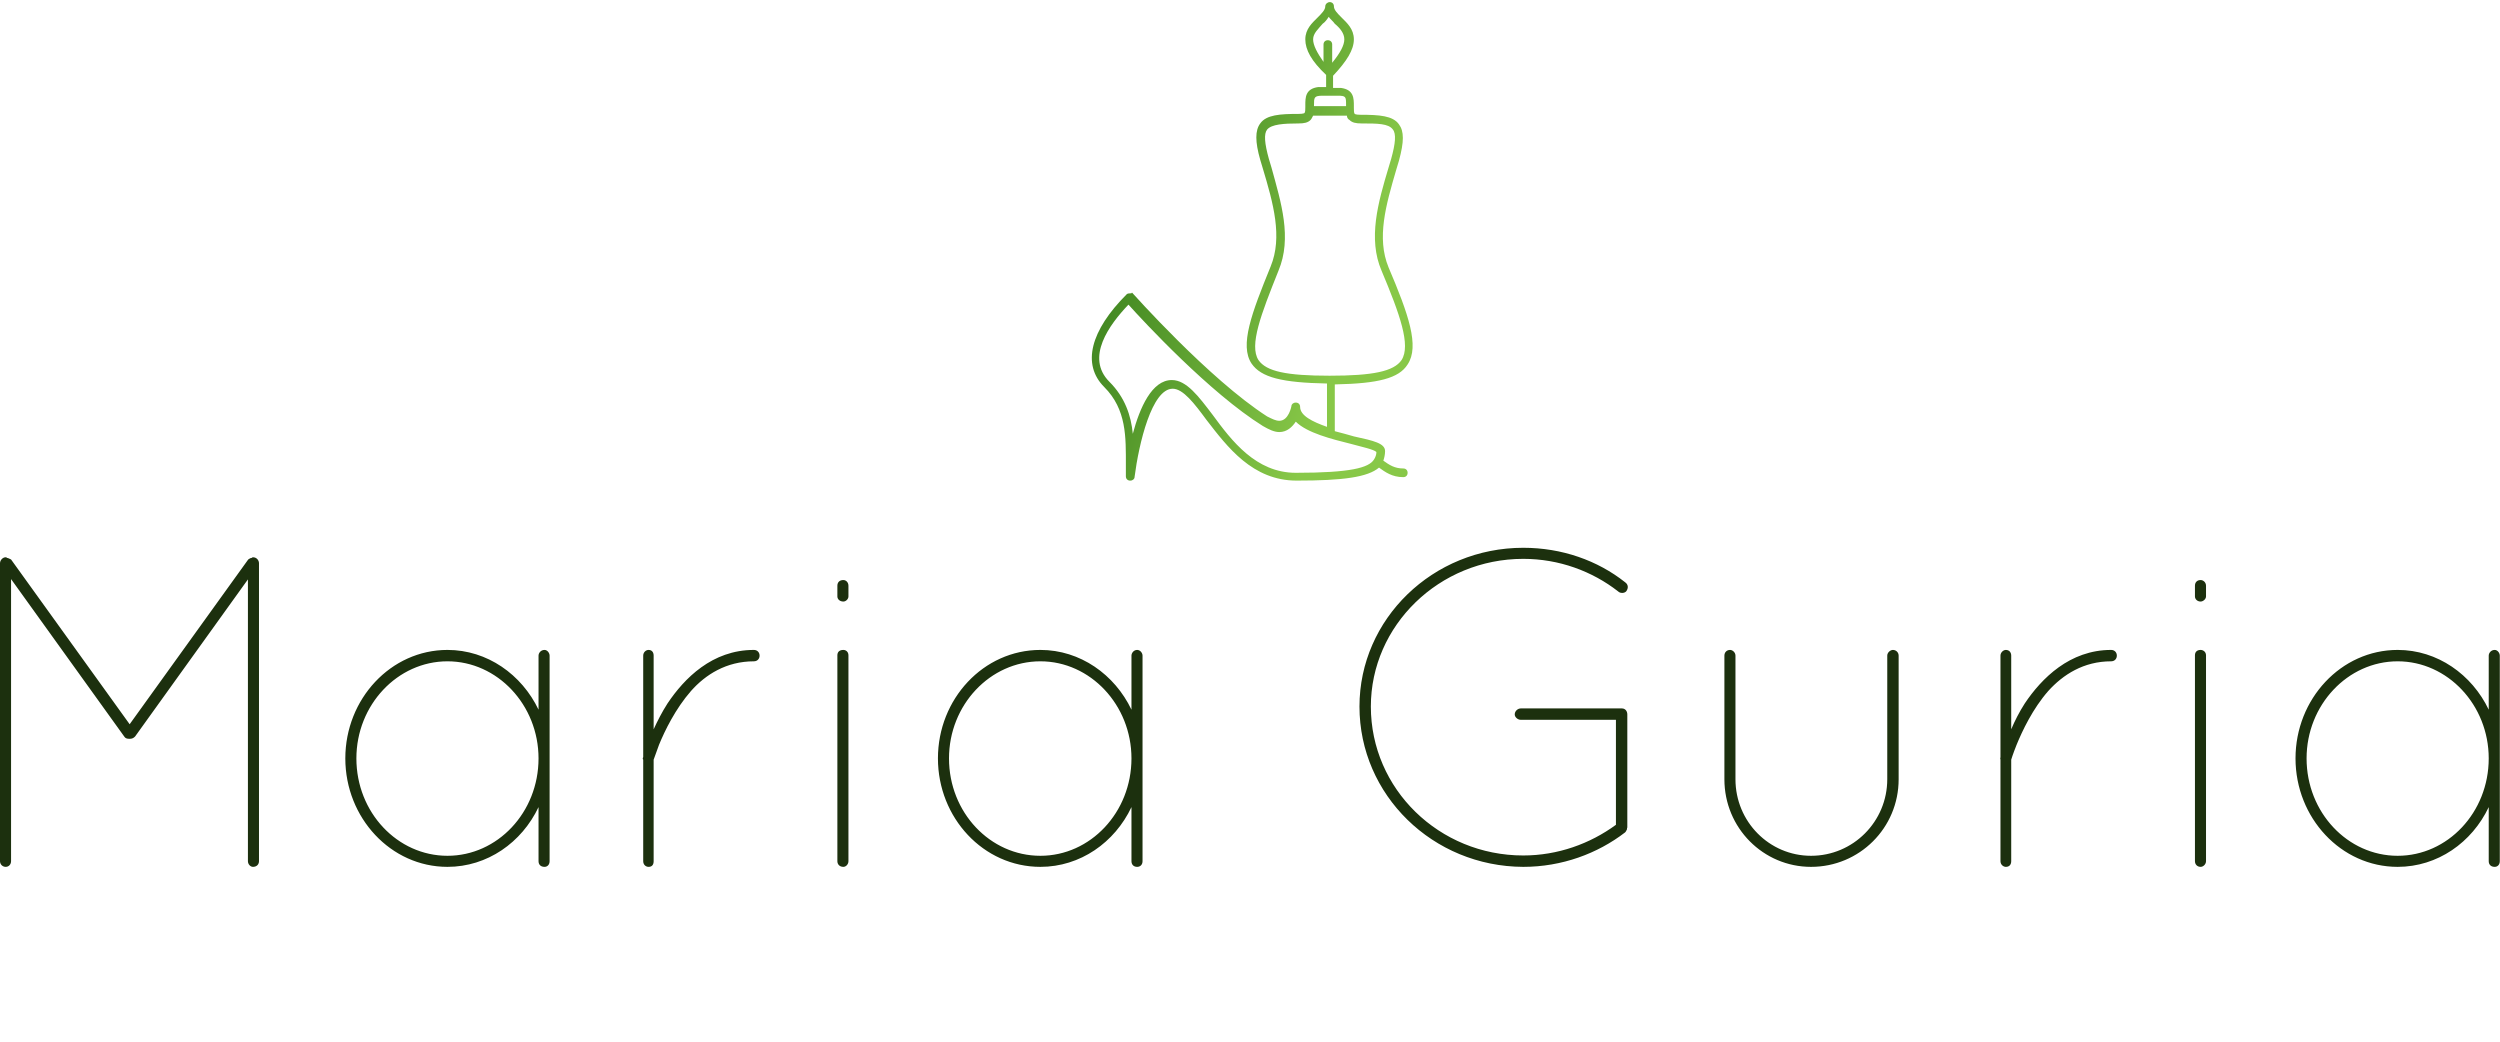 <svg data-v-423bf9ae="" xmlns="http://www.w3.org/2000/svg" viewBox="0 0 470.069 196" class="iconAboveSlogan"><!----><!----><!----><g data-v-423bf9ae="" id="6c010428-0170-4c7c-8d20-407d09f1d6ad" fill="#1C300E" transform="matrix(5.946,0,0,5.946,-8.682,83.912)"><path d="M9.30 13.12C9.30 13.22 9.38 13.30 9.46 13.30C9.58 13.30 9.65 13.22 9.65 13.12L9.65 3.70C9.65 3.61 9.58 3.51 9.46 3.51C9.45 3.51 9.44 3.51 9.42 3.53C9.38 3.53 9.34 3.56 9.31 3.58L5.56 8.79L1.81 3.58C1.76 3.56 1.72 3.53 1.68 3.53C1.67 3.51 1.65 3.51 1.64 3.51C1.54 3.51 1.46 3.61 1.46 3.70L1.46 13.12C1.46 13.22 1.54 13.30 1.64 13.30C1.74 13.30 1.81 13.22 1.81 13.12L1.81 4.20L5.39 9.18C5.42 9.23 5.47 9.25 5.54 9.25L5.57 9.25C5.63 9.25 5.68 9.23 5.73 9.18L9.30 4.21L9.30 13.12ZM18.68 6.44C18.56 6.44 18.49 6.54 18.49 6.62L18.49 8.33C17.96 7.22 16.87 6.44 15.61 6.44C13.82 6.44 12.38 7.99 12.38 9.87C12.38 11.75 13.82 13.30 15.61 13.30C16.87 13.30 17.96 12.53 18.49 11.41L18.49 13.12C18.49 13.23 18.56 13.30 18.68 13.30C18.77 13.30 18.84 13.23 18.84 13.12L18.84 6.62C18.84 6.54 18.77 6.44 18.68 6.44ZM15.61 12.95C14.03 12.95 12.73 11.58 12.73 9.87C12.73 8.18 14.03 6.80 15.61 6.80C17.19 6.80 18.49 8.18 18.49 9.87C18.49 11.58 17.19 12.95 15.61 12.95ZM21.80 13.12C21.80 13.23 21.88 13.30 21.97 13.30C22.08 13.30 22.13 13.23 22.13 13.12L22.13 9.91C22.13 9.91 22.19 9.74 22.30 9.44C22.48 9.00 22.82 8.30 23.31 7.74C23.77 7.22 24.43 6.80 25.30 6.80C25.41 6.80 25.48 6.72 25.48 6.62C25.48 6.52 25.41 6.44 25.30 6.44C23.98 6.44 23.10 7.34 22.57 8.13C22.39 8.41 22.25 8.69 22.13 8.95L22.13 6.62C22.13 6.52 22.08 6.44 21.97 6.44C21.88 6.44 21.80 6.52 21.80 6.62L21.80 9.83C21.78 9.87 21.78 9.88 21.80 9.91L21.80 13.12ZM27.94 13.12C27.94 13.22 28.01 13.30 28.13 13.30C28.21 13.30 28.29 13.22 28.29 13.12L28.29 6.61C28.29 6.50 28.21 6.44 28.13 6.44C28.01 6.44 27.94 6.50 27.94 6.61ZM27.94 4.75C27.94 4.83 28.01 4.91 28.13 4.91C28.21 4.91 28.29 4.83 28.29 4.75L28.29 4.41C28.29 4.30 28.21 4.23 28.13 4.23C28.01 4.23 27.94 4.30 27.94 4.41ZM37.42 6.44C37.31 6.44 37.24 6.54 37.24 6.62L37.24 8.33C36.71 7.22 35.62 6.44 34.36 6.44C32.56 6.44 31.12 7.99 31.12 9.87C31.12 11.75 32.56 13.30 34.36 13.30C35.62 13.30 36.71 12.53 37.24 11.41L37.24 13.12C37.24 13.23 37.31 13.30 37.42 13.30C37.52 13.30 37.59 13.23 37.59 13.12L37.59 6.62C37.59 6.54 37.52 6.44 37.42 6.44ZM34.36 12.95C32.77 12.95 31.47 11.58 31.47 9.87C31.47 8.18 32.77 6.80 34.36 6.80C35.94 6.80 37.24 8.18 37.24 9.87C37.24 11.58 35.94 12.95 34.36 12.95ZM52.56 8.65L52.56 11.97C51.74 12.57 50.72 12.94 49.63 12.94C46.97 12.94 44.81 10.84 44.81 8.23C44.81 5.67 46.97 3.56 49.63 3.56C50.76 3.56 51.81 3.95 52.63 4.59C52.70 4.66 52.84 4.65 52.89 4.58C52.96 4.48 52.95 4.37 52.85 4.30C51.98 3.61 50.85 3.21 49.63 3.21C46.77 3.21 44.45 5.46 44.45 8.23C44.45 11.03 46.77 13.29 49.63 13.30C50.85 13.30 51.98 12.88 52.85 12.21C52.88 12.18 52.89 12.15 52.91 12.11L52.91 12.08C52.92 12.07 52.92 12.05 52.92 12.04L52.92 8.48C52.92 8.37 52.85 8.29 52.75 8.29L52.72 8.29L49.55 8.29C49.46 8.29 49.36 8.37 49.36 8.48C49.36 8.57 49.46 8.65 49.55 8.65ZM55.99 10.53L55.99 10.53C55.99 12.07 57.22 13.30 58.73 13.30L58.73 13.30C60.26 13.30 61.50 12.07 61.50 10.53L61.50 6.62L61.50 6.62C61.50 6.52 61.42 6.44 61.32 6.44L61.32 6.44C61.24 6.44 61.14 6.52 61.14 6.62L61.14 10.53L61.14 10.53C61.14 11.87 60.06 12.95 58.73 12.95L58.73 12.95C57.41 12.95 56.34 11.87 56.34 10.53L56.34 6.62L56.34 6.62C56.34 6.52 56.25 6.44 56.17 6.44L56.17 6.44C56.06 6.44 55.99 6.52 55.99 6.62L55.99 10.53ZM64.72 13.12C64.72 13.23 64.81 13.30 64.89 13.30C65.00 13.30 65.06 13.23 65.06 13.12L65.06 9.91C65.06 9.91 65.11 9.74 65.23 9.44C65.41 9.00 65.74 8.30 66.23 7.74C66.70 7.22 67.35 6.80 68.22 6.80C68.33 6.80 68.40 6.72 68.40 6.62C68.40 6.52 68.33 6.44 68.22 6.44C66.91 6.44 66.02 7.34 65.49 8.13C65.31 8.41 65.17 8.69 65.06 8.95L65.06 6.62C65.06 6.52 65.00 6.44 64.89 6.44C64.81 6.44 64.72 6.52 64.72 6.62L64.72 9.83C64.71 9.87 64.71 9.88 64.72 9.91L64.72 13.12ZM70.87 13.12C70.87 13.22 70.94 13.30 71.05 13.30C71.13 13.30 71.22 13.22 71.22 13.12L71.22 6.61C71.22 6.50 71.13 6.44 71.05 6.44C70.94 6.44 70.87 6.50 70.87 6.61ZM70.87 4.75C70.87 4.83 70.94 4.91 71.05 4.91C71.13 4.91 71.22 4.83 71.22 4.75L71.22 4.41C71.22 4.30 71.13 4.23 71.05 4.23C70.94 4.23 70.87 4.30 70.87 4.41ZM80.35 6.44C80.23 6.44 80.16 6.54 80.16 6.62L80.16 8.33C79.63 7.22 78.54 6.44 77.28 6.44C75.49 6.44 74.05 7.99 74.05 9.87C74.05 11.75 75.49 13.30 77.28 13.30C78.54 13.30 79.63 12.53 80.16 11.41L80.16 13.12C80.16 13.23 80.23 13.30 80.35 13.30C80.44 13.30 80.51 13.23 80.51 13.12L80.51 6.62C80.51 6.54 80.44 6.44 80.35 6.44ZM77.28 12.95C75.70 12.95 74.40 11.58 74.40 9.87C74.40 8.18 75.70 6.80 77.28 6.80C78.86 6.80 80.16 8.18 80.16 9.87C80.16 11.58 78.86 12.95 77.28 12.95Z"></path></g><defs data-v-423bf9ae=""><linearGradient data-v-423bf9ae="" gradientTransform="rotate(25)" id="337a1704-363a-4f67-a434-3d0a3d16c162" x1="0%" y1="0%" x2="100%" y2="0%"><stop data-v-423bf9ae="" offset="0%" style="stop-color: rgb(33, 105, 15); stop-opacity: 1;"></stop><stop data-v-423bf9ae="" offset="100%" style="stop-color: rgb(136, 200, 72); stop-opacity: 1;"></stop></linearGradient></defs><g data-v-423bf9ae="" id="5751b20b-d1fc-461b-92d8-1d37a8be6312" transform="matrix(1.63,0,0,1.63,162.143,-27.97)" stroke="none" fill="url(#337a1704-363a-4f67-a434-3d0a3d16c162)"><path d="M54.6 61.5c4.9-.1 7.3-.7 8.3-2.3 1.4-2.1.1-5.8-2.2-11.2-1.4-3.4-.3-7.2.9-11.3l.3-1c.6-2.2.6-3.4 0-4.2-.7-1-2.3-1.1-4.4-1.1-.6 0-.7-.1-.7-.1-.1-.1-.1-.4-.1-.7v-.2c0-.9 0-1.9-1.5-2.1H54.3v-1.4c1.6-1.7 2.4-3 2.4-4.2 0-1.2-.8-1.9-1.4-2.5-.5-.5-.9-.9-.9-1.3 0-.3-.2-.5-.5-.5-.2 0-.5.2-.5.5 0 .4-.4.8-.9 1.3-.6.6-1.4 1.3-1.4 2.5s.7 2.5 2.4 4.1v1.4H52.6c-1.5.2-1.5 1.2-1.5 2.1v.2c0 .3 0 .6-.1.7 0 0-.1.1-.7.1-2.1 0-3.7.1-4.4 1.1-.6.8-.6 2.1 0 4.2l.3 1c1.2 4 2.3 7.9.9 11.3-2.2 5.4-3.6 9.1-2.2 11.2 1.1 1.6 3.5 2.2 8.7 2.3v5c-1.7-.6-3.1-1.3-3.1-2.3 0-.3-.2-.5-.5-.5s-.5.2-.5.4c0 0-.3 1.7-1.4 1.7-.4 0-.8-.2-1.4-.5C40 60.9 31.2 51 31.1 50.9c0 .1-.1.1-.2.1s-.3 0-.4.1c-4.2 4.2-5.2 8.1-2.6 10.7 2.6 2.6 2.5 5.8 2.5 9v1.3c0 .3.2.5.5.5s.5-.2.5-.4c.5-3.9 2-10.2 4.4-10.2 1.2 0 2.5 1.7 3.9 3.6 2.4 3.1 5.3 7 10.4 7 5.4 0 8.2-.4 9.5-1.5.7.5 1.5 1.1 2.8 1.1.3 0 .5-.2.5-.5s-.2-.5-.5-.5c-1 0-1.6-.4-2.3-.9.1-.3.2-.7.2-1.1 0-.9-1.3-1.2-3.6-1.7-.7-.2-1.4-.4-2.2-.6V61.5zM52 21.7c0-.7.6-1.2 1.1-1.8.3-.2.5-.5.7-.8.2.3.5.5.7.8.6.5 1.1 1.1 1.1 1.8s-.5 1.6-1.4 2.7v-2.1c0-.3-.2-.5-.5-.5s-.5.2-.5.5v2c-.7-1-1.2-1.9-1.2-2.6zm1.1 6.5h1.7c1 0 1 .1 1 1.1v.1h-3.7v-.1c0-.9 0-1.1 1-1.1zm3.4 40.2c1.1.3 2.5.6 2.8.9 0 .3-.1.6-.3.9-.6.9-2.6 1.5-9 1.5-4.6 0-7.4-3.7-9.6-6.7-1.6-2.1-3-4-4.7-4-2.3 0-3.7 3.2-4.5 6.2-.2-2.1-.9-4.2-2.7-6-2.8-2.8 0-6.6 2.2-8.9 1.7 1.9 9.4 10.2 15.5 14 .7.4 1.3.7 1.9.7.9 0 1.5-.6 1.9-1.2 1.3 1.3 4.1 2 6.5 2.6zm-2.6-7.9c-5 0-7.3-.5-8.2-1.8-1.1-1.7.3-5.3 2.3-10.3 1.6-3.8.3-7.9-.8-11.9l-.3-1c-.5-1.8-.6-2.9-.2-3.4.5-.6 1.9-.7 3.6-.7.7 0 1.1-.1 1.4-.4.1-.1.2-.3.3-.5h3.9c0 .2.1.4.3.5.3.3.7.4 1.4.4 1.8 0 3.1 0 3.6.7.4.5.3 1.6-.2 3.4l-.3 1c-1.2 4-2.4 8.2-.8 11.9 2.1 5 3.4 8.6 2.3 10.3-.9 1.3-3.3 1.8-8.3 1.8z"></path></g><!----><g data-v-423bf9ae="" id="cec03a21-6cd1-4c75-8c31-1abc44ddc502" fill="#1C300E" transform="matrix(1.659,0,0,1.659,59.381,195.176)"><path d="M0.52 3.51C0.52 3.75 0.60 3.79 0.77 3.79L1.62 3.77C1.68 3.77 1.74 5.52 1.74 7.11L1.74 11.63C1.74 11.93 1.72 12.18 1.69 12.18L0.97 12.18C0.74 12.18 0.67 12.19 0.67 12.39C0.67 12.63 0.70 12.68 0.90 12.68C1.02 12.68 1.97 12.64 2.39 12.64C2.58 12.64 3.09 12.67 3.74 12.67C5.29 12.67 7.70 12.43 7.70 10.23C7.70 8.27 5.88 7.94 5.19 7.84C5.11 7.83 5.10 7.83 5.10 7.81C5.10 7.80 5.14 7.78 5.21 7.76C5.85 7.52 7.29 6.90 7.29 5.54C7.29 3.81 5.82 3.25 4.14 3.25C3.57 3.25 2.97 3.29 2.42 3.29C2.00 3.29 0.99 3.26 0.77 3.26C0.59 3.26 0.52 3.28 0.52 3.51ZM2.97 8.19C2.97 8.12 2.97 8.08 3.08 8.08L3.56 8.08C4.17 8.08 4.82 8.09 5.19 8.22C6.06 8.51 6.38 9.16 6.38 10.14C6.38 11.17 5.92 12.18 3.91 12.18L3.07 12.18C2.98 12.18 2.97 9.02 2.97 8.19ZM2.97 7.59L2.97 6.92C2.97 5.87 2.98 3.71 3.02 3.68C3.08 3.65 3.39 3.63 3.60 3.63C5.01 3.63 6.03 4.41 6.03 5.77C6.03 6.92 5.31 7.46 4.68 7.66C4.59 7.69 4.49 7.70 4.41 7.70C4.33 7.70 4.19 7.69 3.95 7.69L3.15 7.69C2.97 7.69 2.97 7.67 2.97 7.59ZM15.81 3.51C15.81 3.72 15.88 3.79 16.07 3.79L16.88 3.77C16.98 3.77 17.02 6.61 17.02 8.55L17.02 10.42C17.02 11.30 17.01 12.18 16.97 12.18L16.37 12.18C16.14 12.18 16.07 12.19 16.07 12.39C16.07 12.63 16.11 12.68 16.31 12.68C16.44 12.68 17.26 12.64 17.68 12.64C18.10 12.64 18.87 12.68 19.19 12.68C19.36 12.68 19.39 12.61 19.39 12.40C19.39 12.24 19.36 12.18 19.19 12.18L18.38 12.18C18.31 12.18 18.23 9.18 18.23 8.37C18.23 8.30 18.23 8.26 18.34 8.26C18.73 8.26 19.33 8.27 19.63 8.27C21.87 8.32 22.01 10.00 22.01 11.68L22.01 12.49C22.01 12.61 22.06 12.64 22.16 12.64C22.16 12.64 23.60 12.68 24.08 12.68C24.25 12.68 24.30 12.64 24.30 12.53C24.30 12.24 24.25 12.18 24.09 12.18L23.45 12.18C23.35 12.18 23.32 12.14 23.30 11.31C23.21 8.99 21.84 8.34 20.93 8.05C20.79 8.01 20.82 8.01 20.93 7.95C21.52 7.69 22.83 6.94 22.83 5.63C22.83 3.63 21.14 3.21 19.74 3.21C19.42 3.21 18.13 3.29 17.71 3.29C17.29 3.29 16.31 3.26 16.09 3.26C15.90 3.26 15.81 3.28 15.81 3.51ZM18.23 7.80L18.23 4.40C18.23 4.05 18.26 3.68 18.30 3.68C18.51 3.65 18.79 3.65 19.01 3.65C20.31 3.65 21.56 4.47 21.56 5.82C21.56 6.99 21.01 7.57 20.36 7.88C20.31 7.90 20.27 7.90 20.20 7.90C19.73 7.88 19.01 7.88 18.41 7.87C18.24 7.87 18.23 7.85 18.23 7.80ZM31.78 12.39C31.78 12.63 31.81 12.68 32.00 12.68C32.33 12.68 33.29 12.64 33.71 12.64C34.13 12.64 38.64 12.68 38.96 12.68C39.09 12.68 39.24 12.66 39.24 12.49C39.24 12.07 39.28 11.23 39.28 10.53C39.28 10.39 39.13 10.39 39.00 10.39C38.89 10.39 38.77 10.39 38.77 10.51C38.75 11.06 38.75 11.41 38.72 11.76C38.70 12.01 38.70 12.04 38.60 12.04C38.44 12.04 35.81 12.08 34.31 12.08C34.24 12.08 34.20 10.11 34.16 8.26C34.16 8.06 34.20 8.09 34.34 8.09L36.62 8.09C37.32 8.09 37.35 8.20 37.35 8.30L37.35 9.00C37.35 9.14 37.53 9.14 37.65 9.14C37.74 9.14 37.87 9.13 37.87 9.02C37.87 8.83 37.84 8.33 37.84 7.83C37.84 7.32 37.87 6.83 37.87 6.71C37.87 6.59 37.73 6.58 37.63 6.58C37.52 6.58 37.35 6.59 37.35 6.72L37.35 7.45C37.35 7.62 36.90 7.63 36.62 7.63L34.29 7.63C34.17 7.63 34.16 7.63 34.16 7.45C34.15 6.75 34.13 6.06 34.13 5.46C34.13 5.12 34.13 3.71 34.22 3.71C35.45 3.71 37.95 3.75 37.95 3.81C37.95 3.99 37.91 4.83 37.91 4.89C37.91 5.04 37.98 5.10 38.16 5.10C38.36 5.10 38.43 5.08 38.43 4.94C38.43 3.85 38.49 3.36 38.49 3.09C38.49 2.91 38.40 2.90 38.21 2.90C38.01 2.90 38.01 2.95 37.98 3.11C37.97 3.25 38.04 3.25 37.13 3.25C36.51 3.25 34.37 3.29 33.60 3.29C33.11 3.29 32.17 3.25 32.07 3.25C31.95 3.25 31.89 3.30 31.89 3.49C31.89 3.72 31.96 3.74 32.13 3.74L32.79 3.74C32.84 3.74 32.91 4.79 32.91 5.71C32.91 5.80 32.97 8.27 32.97 9.83L32.97 11.17C32.97 11.84 32.94 12.18 32.91 12.18L32.06 12.18C31.84 12.18 31.78 12.21 31.78 12.39ZM47.32 7.91C47.32 11.31 49.69 12.87 52.28 12.87C54.05 12.87 55.83 11.90 55.87 11.59C56.04 10.29 56.10 9.70 56.10 9.66C56.10 9.56 56.06 9.52 55.89 9.51C55.83 9.51 55.78 9.49 55.73 9.49C55.62 9.49 55.57 9.53 55.54 9.70L55.36 11.33C55.34 11.45 54.24 12.24 52.67 12.24C50.54 12.24 48.83 10.29 48.83 7.94C48.83 5.42 50.26 3.54 52.26 3.54C54.11 3.54 55.45 5.01 55.45 5.17C55.45 5.29 55.40 6.40 55.40 6.45C55.40 6.59 55.44 6.64 55.71 6.64C55.90 6.64 55.97 6.62 55.97 6.44C55.97 5.73 56.03 3.92 56.03 3.67C56.03 3.47 55.92 3.44 55.71 3.44C55.48 3.44 55.45 3.50 55.45 3.67L55.45 4.05C55.45 4.16 55.41 4.16 55.29 4.06C55.01 3.86 54.03 3.04 52.36 3.04C49.52 3.04 47.32 4.96 47.32 7.91ZM64.48 12.39C64.48 12.63 64.48 12.68 64.68 12.68C65.00 12.68 65.94 12.64 66.36 12.64C66.78 12.64 67.61 12.68 67.93 12.68C68.10 12.68 68.10 12.61 68.10 12.40C68.10 12.24 68.10 12.18 67.93 12.18L67.00 12.18C66.92 12.18 66.88 9.93 66.88 8.20C66.88 8.01 66.88 8.01 67.00 8.01L72.24 8.01C72.31 8.01 72.32 8.01 72.32 8.18L72.32 9.91C72.32 11.05 72.31 12.18 72.25 12.18L71.48 12.18C71.26 12.18 71.22 12.19 71.22 12.39C71.22 12.63 71.23 12.68 71.43 12.68C71.75 12.68 72.59 12.64 73.01 12.64C73.43 12.64 74.02 12.68 74.34 12.68C74.51 12.68 74.52 12.61 74.52 12.40C74.52 12.24 74.51 12.18 74.34 12.18L73.60 12.18C73.56 12.18 73.54 9.27 73.54 7.04C73.54 5.40 73.54 3.70 73.58 3.70L74.20 3.70C74.42 3.70 74.47 3.68 74.47 3.49C74.47 3.25 74.45 3.19 74.26 3.19C74.12 3.19 73.49 3.23 72.90 3.23C72.23 3.23 71.62 3.19 71.40 3.19C71.20 3.19 71.18 3.22 71.18 3.44C71.18 3.67 71.25 3.70 71.41 3.70L72.21 3.70C72.27 3.70 72.32 4.79 72.32 5.71L72.32 7.42C72.32 7.59 72.32 7.59 72.16 7.59L67.05 7.59C66.88 7.59 66.88 7.59 66.88 7.38C66.88 6.96 66.86 6.23 66.86 5.53C66.86 4.66 66.88 3.70 66.93 3.70L67.70 3.70C67.93 3.70 67.97 3.68 67.97 3.49C67.97 3.25 67.96 3.19 67.76 3.19C67.44 3.19 66.85 3.23 66.25 3.23C65.66 3.23 65.17 3.19 64.95 3.19C64.76 3.19 64.67 3.21 64.67 3.44C64.67 3.68 64.78 3.70 64.95 3.70L65.56 3.70C65.62 3.70 65.63 5.59 65.63 7.18L65.63 8.61C65.63 10.08 65.62 12.18 65.55 12.18L64.74 12.18C64.51 12.18 64.48 12.19 64.48 12.39ZM87.08 2.39C87.08 2.44 87.12 2.44 87.16 2.44L87.50 2.44C87.57 2.44 87.60 2.37 87.64 2.34L88.65 1.50C88.77 1.39 88.86 1.25 88.86 1.09C88.86 0.88 88.70 0.70 88.40 0.70C88.16 0.70 88.00 0.87 87.88 1.06L87.14 2.27C87.12 2.30 87.08 2.35 87.08 2.39ZM82.63 8.15C82.63 11.17 84.97 12.80 87.22 12.80C90.01 12.80 91.98 10.89 91.98 8.06C91.98 5.33 90.23 3.11 87.43 3.11C84.83 3.11 82.63 5.10 82.63 8.15ZM84.03 7.77C84.03 5.64 85.32 3.58 87.29 3.58C89.53 3.58 90.61 5.81 90.61 7.94C90.61 10.08 89.50 12.32 87.23 12.32C85.25 12.32 84.03 10.28 84.03 7.77ZM109.47 3.51C109.47 3.75 109.56 3.77 109.73 3.77L110.17 3.77C110.25 3.77 113.04 10.99 113.08 11.07C113.57 12.18 113.67 12.99 113.88 12.99C114.14 12.99 114.20 12.67 114.48 12.26C114.63 12.04 114.72 12.01 114.87 11.66L118.10 4.06C118.22 3.81 118.20 3.77 118.57 3.77C118.79 3.77 118.86 3.75 118.86 3.56C118.86 3.32 118.82 3.26 118.62 3.26C118.48 3.26 117.95 3.30 117.53 3.30C117.11 3.30 116.28 3.26 116.06 3.26C115.86 3.26 115.81 3.29 115.81 3.51C115.81 3.75 115.93 3.77 116.10 3.77L117.10 3.77C117.17 3.77 117.18 3.81 117.18 3.95C117.18 4.63 115.50 8.72 114.77 10.63C114.63 10.99 114.55 11.17 114.51 11.17C114.46 11.17 114.37 10.98 114.23 10.60C113.65 9.10 112.52 6.01 112.00 4.49C111.92 4.27 111.83 3.93 111.83 3.79L111.83 3.77L112.81 3.77C113.04 3.77 113.11 3.75 113.11 3.56C113.11 3.32 113.06 3.26 112.87 3.26C112.55 3.26 111.47 3.30 111.05 3.30C110.63 3.30 109.91 3.26 109.73 3.26C109.55 3.26 109.47 3.28 109.47 3.51ZM126.34 12.39C126.34 12.63 126.38 12.68 126.57 12.68C126.90 12.68 127.65 12.64 128.37 12.64C129.02 12.64 129.82 12.68 130.05 12.68C130.21 12.68 130.24 12.61 130.24 12.40C130.24 12.24 130.21 12.18 130.05 12.18L129.08 12.18C128.98 12.18 128.95 9.55 128.95 7.76L128.95 5.87C128.95 5.14 128.98 3.70 129.08 3.70L129.99 3.70C130.21 3.70 130.24 3.68 130.24 3.49C130.24 3.25 130.21 3.19 130.05 3.19C129.72 3.19 129.05 3.23 128.39 3.23C127.58 3.23 126.87 3.19 126.64 3.19C126.46 3.19 126.39 3.21 126.39 3.44C126.39 3.68 126.48 3.70 126.64 3.70L127.57 3.70C127.61 3.70 127.68 4.79 127.68 5.71L127.68 7.08C127.68 8.92 127.67 12.18 127.55 12.18L126.63 12.18C126.41 12.18 126.34 12.19 126.34 12.39ZM138.14 12.39C138.14 12.63 138.15 12.68 138.35 12.68C138.53 12.68 138.91 12.64 139.52 12.64C140.15 12.64 140.71 12.68 141.04 12.68C141.20 12.68 141.20 12.61 141.20 12.40C141.20 12.24 141.20 12.18 141.04 12.18L139.83 12.18C139.79 12.18 139.78 11.54 139.78 10.79C139.78 9.46 139.79 7.48 139.79 5.99C139.79 5.25 139.79 4.84 139.80 4.28C139.80 4.02 139.87 4.14 140 4.28L146.89 12.66C146.97 12.75 147.06 12.89 147.17 12.89C147.28 12.89 147.35 12.77 147.35 12.54C147.35 12.39 147.52 6.65 147.53 4.48C147.53 4.06 147.56 3.70 147.59 3.70L148.22 3.70C148.44 3.70 148.50 3.68 148.50 3.49C148.50 3.25 148.50 3.19 148.30 3.19C148.11 3.19 147.67 3.23 147.11 3.23C146.50 3.23 145.70 3.19 145.60 3.19C145.43 3.19 145.43 3.26 145.43 3.47C145.43 3.64 145.43 3.70 145.60 3.70L146.90 3.70C146.92 3.70 146.92 4.33 146.92 4.44C146.92 5.85 146.94 8.33 146.94 9.70L146.94 10.29C146.94 10.57 146.93 10.65 146.71 10.37L141.02 3.39C140.91 3.25 140.88 3.19 140.71 3.19C140.63 3.19 140.25 3.23 139.94 3.23C139.65 3.23 138.57 3.19 138.38 3.19C138.21 3.19 138.18 3.26 138.18 3.47C138.18 3.64 138.21 3.70 138.38 3.70L139.29 3.70C139.29 4.17 139.24 8.53 139.17 10.79C139.15 11.69 139.16 12.18 139.05 12.18L138.40 12.18C138.18 12.18 138.14 12.19 138.14 12.39ZM156.27 5.01C156.27 5.17 156.45 5.17 156.58 5.17C156.73 5.17 156.77 5.15 156.79 4.97L156.90 3.89C156.91 3.81 157.46 3.75 158.21 3.75L160.20 3.75C160.26 3.75 160.29 4.35 160.29 4.97C160.29 6.43 160.23 12.18 160.10 12.18L159.24 12.18C159.01 12.18 158.97 12.19 158.97 12.39C158.97 12.63 158.98 12.68 159.18 12.68C159.50 12.68 160.48 12.64 160.90 12.64C161.32 12.64 162.26 12.68 162.58 12.68C162.75 12.68 162.78 12.61 162.78 12.40C162.78 12.24 162.75 12.18 162.58 12.18L161.59 12.18C161.56 12.18 161.56 11.76 161.56 11.31C161.56 9.56 161.64 5.96 161.64 5.92C161.66 5.18 161.66 3.75 161.76 3.75L163.37 3.75C164.08 3.75 164.91 3.78 164.91 3.85C164.91 3.99 164.86 4.90 164.86 4.97C164.86 5.12 164.93 5.17 165.12 5.17C165.31 5.17 165.38 5.17 165.38 5.03C165.38 3.93 165.44 3.40 165.44 3.14C165.44 2.94 165.35 2.94 165.16 2.94C165.00 2.94 164.95 2.98 164.93 3.16C164.93 3.23 164.29 3.28 163.45 3.28L158.45 3.28C157.79 3.28 156.98 3.28 156.98 3.21L156.98 3.07C156.98 2.94 156.86 2.94 156.76 2.94C156.53 2.94 156.51 3.00 156.49 3.19C156.44 3.89 156.27 4.97 156.27 5.01ZM171.23 12.39C171.23 12.63 171.23 12.68 171.43 12.68C171.60 12.68 171.92 12.64 172.49 12.64C173.11 12.64 173.66 12.68 173.81 12.68C173.98 12.68 173.98 12.61 173.98 12.40C173.98 12.24 173.98 12.18 173.81 12.18L172.73 12.18C172.73 12.18 172.72 12.18 172.72 12.17C172.73 11.87 173.50 9.90 173.85 9.02C173.92 8.83 173.94 8.79 174.15 8.79L176.97 8.79C177.11 8.79 177.11 8.81 177.18 9.03C177.45 9.77 178.16 11.89 178.16 12.17C178.16 12.18 178.15 12.18 178.15 12.18L177.38 12.18C177.16 12.18 177.14 12.19 177.14 12.39C177.14 12.63 177.16 12.68 177.32 12.68C177.65 12.68 178.51 12.64 178.93 12.64C179.35 12.64 180.03 12.68 180.24 12.68C180.38 12.68 180.39 12.61 180.39 12.40C180.39 12.24 180.38 12.18 180.24 12.18L179.75 12.18C179.65 12.18 178.63 9.34 178.07 7.78L176.39 3.07C176.37 3.00 176.30 2.94 176.22 2.94C176.09 2.94 175.99 3.16 175.91 3.35C175.76 3.71 175.52 3.84 175.41 4.13L173.92 7.57C173.74 8.01 172.03 12.18 171.91 12.18L171.49 12.18C171.26 12.18 171.23 12.19 171.23 12.39ZM174.13 8.33C174.13 8.30 174.16 8.23 174.20 8.13L175.57 4.77C175.62 4.66 175.64 4.61 175.67 4.61C175.69 4.61 175.70 4.63 175.74 4.77L176.90 8.18C176.93 8.25 176.95 8.29 176.95 8.32C176.95 8.36 176.92 8.37 176.82 8.37L174.31 8.37C174.13 8.37 174.13 8.34 174.13 8.33ZM187.94 7.91C187.94 11.40 190.30 12.89 192.89 12.89C194.78 12.89 196.78 11.89 196.78 11.58C196.78 11.12 196.80 10.68 196.80 10.33C196.80 9.81 196.81 9.56 196.94 9.56L197.37 9.56C197.51 9.56 197.53 9.39 197.53 9.30C197.53 9.18 197.51 9.06 197.37 9.06C197.15 9.06 196.78 9.10 196.11 9.10C195.66 9.10 194.92 9.07 194.24 9.06C194.10 9.06 194.10 9.24 194.10 9.35C194.10 9.45 194.12 9.56 194.25 9.56L195.47 9.56C195.51 9.56 195.57 9.87 195.57 10.33C195.57 10.82 195.55 11.41 195.52 11.65C195.51 11.76 194.87 12.39 193.28 12.39C191.04 12.39 189.45 10.29 189.45 7.94C189.45 5.42 191.00 3.54 193.00 3.54C194.89 3.54 196.07 4.87 196.07 5.03C196.07 5.15 196.01 6.12 196.01 6.17C196.01 6.31 196.06 6.36 196.32 6.36C196.52 6.36 196.59 6.33 196.59 6.15C196.59 5.43 196.63 3.75 196.63 3.56C196.63 3.36 196.53 3.33 196.32 3.33C196.10 3.33 196.07 3.39 196.07 3.56L196.07 3.91C196.07 3.99 196.03 4.02 195.90 3.92C195.62 3.72 194.63 3.08 193.06 3.08C190.22 3.08 187.94 4.79 187.94 7.91ZM205.56 12.39C205.56 12.63 205.59 12.68 205.79 12.68C206.11 12.68 207.07 12.64 207.49 12.64C207.91 12.64 212.42 12.68 212.74 12.68C212.87 12.68 213.02 12.66 213.02 12.49C213.02 12.07 213.07 11.23 213.07 10.53C213.07 10.39 212.91 10.39 212.79 10.39C212.67 10.39 212.55 10.39 212.55 10.51C212.53 11.06 212.53 11.41 212.51 11.76C212.48 12.01 212.48 12.04 212.38 12.04C212.23 12.04 209.59 12.08 208.10 12.08C208.03 12.08 207.98 10.11 207.94 8.26C207.94 8.06 207.98 8.09 208.12 8.09L210.41 8.09C211.11 8.09 211.13 8.20 211.13 8.30L211.13 9.00C211.13 9.14 211.32 9.14 211.43 9.14C211.53 9.14 211.65 9.13 211.65 9.02C211.65 8.83 211.62 8.33 211.62 7.83C211.62 7.32 211.65 6.83 211.65 6.71C211.65 6.59 211.51 6.58 211.41 6.58C211.30 6.58 211.13 6.59 211.13 6.72L211.13 7.45C211.13 7.62 210.69 7.63 210.41 7.63L208.07 7.63C207.96 7.63 207.94 7.63 207.94 7.45C207.93 6.75 207.91 6.06 207.91 5.46C207.91 5.12 207.91 3.71 208.00 3.71C209.23 3.71 211.74 3.75 211.74 3.81C211.74 3.99 211.69 4.83 211.69 4.89C211.69 5.04 211.76 5.10 211.95 5.10C212.14 5.10 212.21 5.08 212.21 4.94C212.21 3.85 212.27 3.36 212.27 3.09C212.27 2.91 212.18 2.90 211.99 2.90C211.79 2.90 211.79 2.95 211.76 3.11C211.75 3.25 211.82 3.25 210.91 3.25C210.29 3.25 208.15 3.29 207.38 3.29C206.89 3.29 205.95 3.25 205.86 3.25C205.73 3.25 205.67 3.30 205.67 3.49C205.67 3.72 205.74 3.74 205.91 3.74L206.57 3.74C206.63 3.74 206.70 4.79 206.70 5.71C206.70 5.80 206.75 8.27 206.75 9.83L206.75 11.17C206.75 11.84 206.72 12.18 206.70 12.18L205.84 12.18C205.62 12.18 205.56 12.21 205.56 12.39Z"></path></g></svg>
